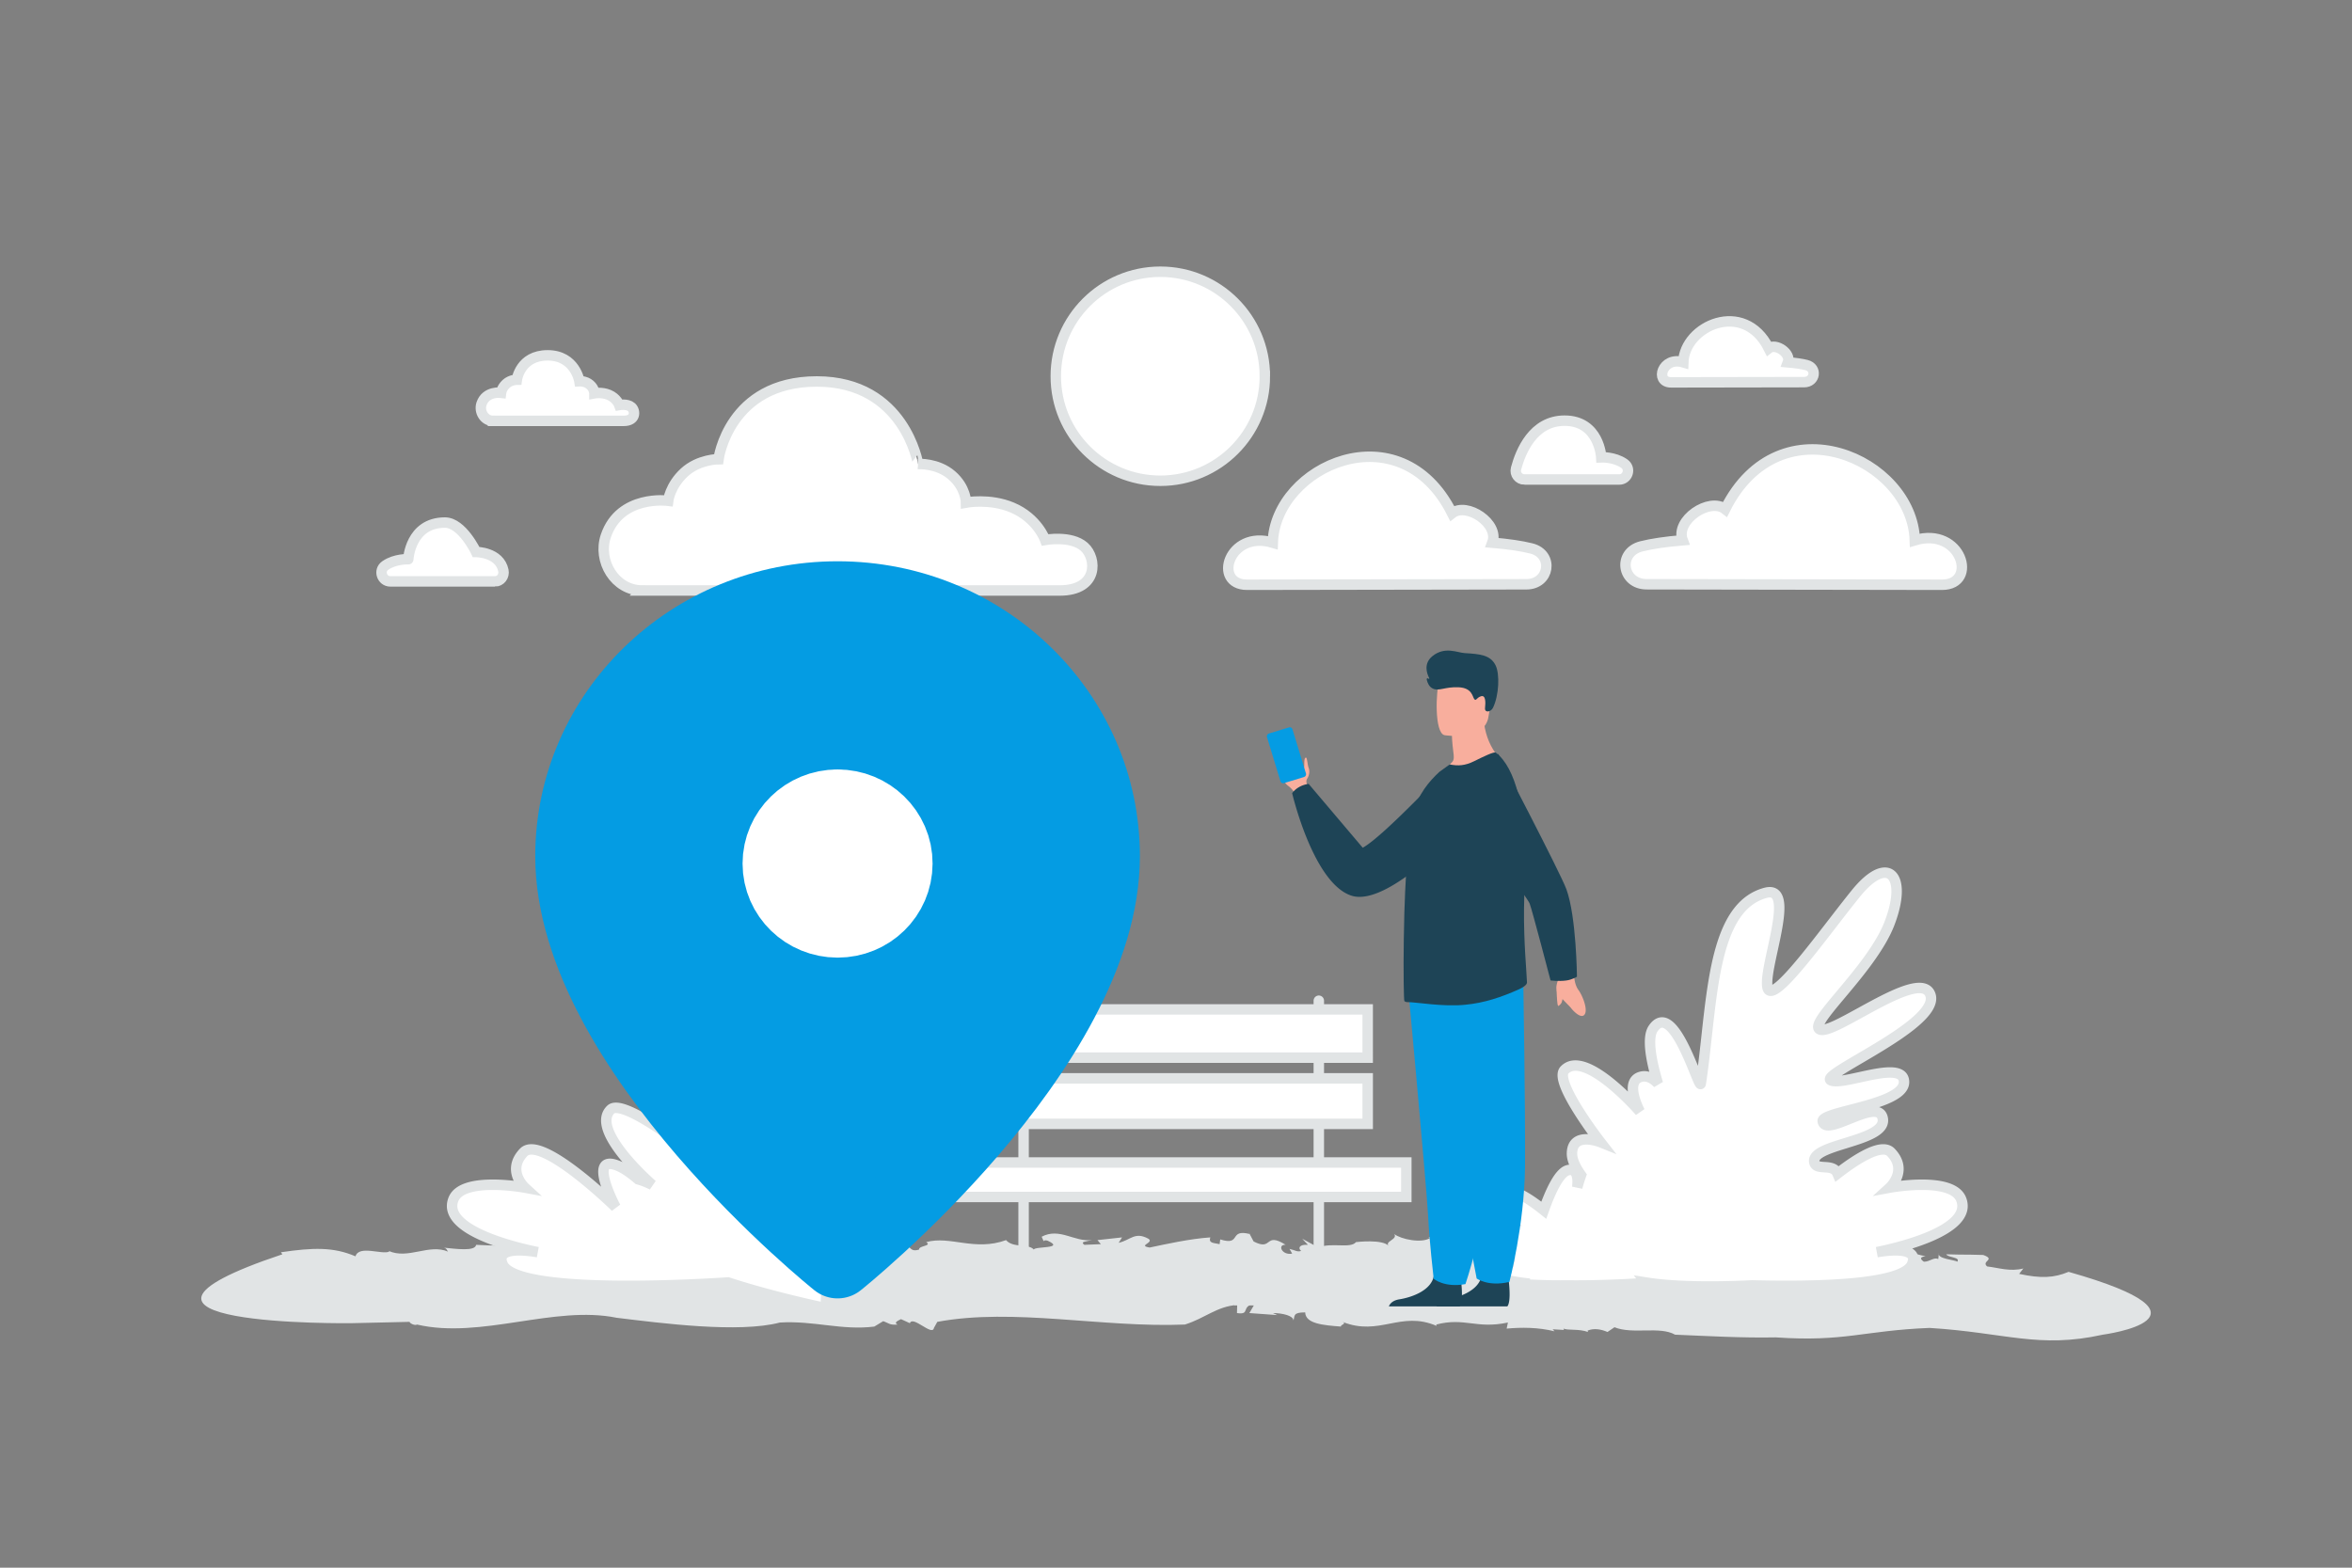 <svg width="900" height="600" viewBox="0 0 900 600" fill="none" xmlns="http://www.w3.org/2000/svg"><rect x="0" y="0" width="900" height="600" fill="#808080" stroke="none"/><path fill="transparent" d="M0 0h900v600H0z"/><path fill-rule="evenodd" clip-rule="evenodd" d="M484 143.999C484 166.09 466.092 184 444 184c-22.091 0-40-17.91-40-40.001 0-22.09 17.909-39.999 40-39.999 22.092 0 40 17.909 40 39.999zm259.084 79.805c14.111 0 7.509-22.377-10.369-17.032-.99-31.07-51.633-53.803-72.574-11.897-5.921-4.685-19.216 4.164-16.272 11.897-6.577.561-11.751 1.321-15.776 2.329-9.295 2.327-7.455 14.598 2.126 14.512l112.865.191zm-265.864 0c-13.344 0-7.101-21.16 9.804-16.106.936-29.38 48.825-50.877 68.628-11.25 5.599-4.43 18.171 3.938 15.387 11.25 6.219.53 11.111 1.25 14.918 2.202 8.789 2.201 7.049 13.805-2.01 13.724l-106.727.18zm162.22-77.461c-6.358 0-3.383-10.083 4.672-7.675.446-14 23.266-24.243 32.702-5.361 2.668-2.111 8.658 1.877 7.332 5.361 2.963.253 5.295.596 7.109 1.05 4.188 1.048 3.359 6.577-.958 6.539l-50.857.086zm-56.083 37.179h36.225c3.239 0 4.634-4.193 1.984-6.053l-.112-.079c-3.774-2.593-8.726-2.358-8.726-2.358S612.021 161 598.696 161c-12.047 0-16.851 11.823-18.583 18.337-.563 2.116 1.054 4.185 3.244 4.185zm-393.983 39h-39.998c-3.238 0-4.635-4.193-1.984-6.054l.113-.078c3.773-2.594 8.726-2.359 8.726-2.359S156.938 200 170.263 200c6.588 0 11.911 11.261 11.911 11.261s8.962 0 10.445 7.075c.449 2.144-1.054 4.186-3.245 4.186zM245.752 226h159.711c14.992 0 14.304-12.408 9.407-16.732-5.019-4.432-14.936-2.634-14.936-2.634s-2.953-8.346-12.671-12.41c-8.597-3.594-17.602-1.884-17.602-1.884s0-5.728-5.504-10.471c-5.505-4.745-12.844-4.283-12.844-4.283S346.268 146 312.555 146c-33.714 0-37.612 29.74-37.612 29.74s-7.569 0-13.073 5.073c-5.505 5.072-6.192 10.835-6.192 10.835s-18.408-2.493-23.853 13.47c-3.244 9.513 3.422 20.882 13.927 20.882zm-57.128-64.925h50.059c4.699 0 4.483-3.889 2.948-5.245-1.573-1.389-4.681-.825-4.681-.825s-.926-2.616-3.972-3.89c-2.694-1.126-5.517-.59-5.517-.59s0-1.796-1.725-3.283c-1.725-1.487-4.026-1.342-4.026-1.342s-1.581-9.9-12.148-9.9-11.789 9.322-11.789 9.322-2.372 0-4.097 1.59c-1.726 1.589-1.941 3.396-1.941 3.396s-5.77-.782-7.476 4.222c-1.017 2.982 1.072 6.545 4.365 6.545z" fill="#fff" stroke="#E1E4E5" stroke-width="4"/><path d="M391.683 491.819V383m112.964 108.819V383" stroke="#E1E4E5" stroke-width="4" stroke-linecap="round" stroke-linejoin="round"/><path fill-rule="evenodd" clip-rule="evenodd" d="M372.916 430.141h150.436v-17.418H372.916v17.418zm0-25.338h150.436V386.33H372.916v18.473z" fill="#fff" stroke="#E1E4E5" stroke-width="4"/><path fill-rule="evenodd" clip-rule="evenodd" d="M358.135 458.115h179.997v-13.196H358.135v13.196z" fill="#fff"/><path fill-rule="evenodd" clip-rule="evenodd" d="M358.135 458.115h179.997v-13.196H358.135v13.196z" fill="#fff" stroke="#E1E4E5" stroke-width="4"/><path d="M725.225 501.992c-24.41.444-30.87 2.332-56.209 1.555-12.069.111-24.951-.222-36.75-.444-5.609-1.444-15.474 0-22.128-1.222l-2.553.777c-2.282-.444-4.952-.666-7.273-.222l.155.222c-3.404-.555-7.272-.222-8.936-.555l.155.222-4.139-.111.696.333c-5.958-.666-12.07-.666-17.486-.444l.465-.999c-11.567 1.11-15.784-.889-26.19.333l.155.222c-13.191-2.554-20.812 1.777-34.391-.666 1.703.333-.735.444-.58.777-6.267-.222-12.921-.444-13.037-2.332-4.564 0-3.713.555-4.294 1.332.039-.777-3.945-1.221-7.504-1.221l1.624.333-10.212-.333 2.011-1.555c-5.416.444-1.392 1.888-6.537 1.555l.077-1.333c-7.466.222-11.876 2.221-19.11 3.221-30.097.555-62.437-2.777-90.406-.444l-1.238.999c-.541 1.444-7.737-2.11-8.781-.777l-3.25-.667c-.928.222-2.862.556-1.238.889-3.017.111-3.094-.222-5.261-.556l-3.249.889c-11.876.666-21.973-1-34.468-.666-15.01 1.776-43.288.111-59.574-.778-22.902-2.11-49.517 3.554-72.959 1.111-.774.222-2.747-.222-2.708-.444l-21.47.222s-104.023.555-24.99-11.328l-.542-.333c11.76-.778 19.149-.889 27.234.666 1.276-1.888 9.632-.222 12.379-.777l-.271-.111c7.157 1.443 14.739-1.222 21.663.111-.27-.111-.425-.667-2.011-.667 5.029.223 11.915.667 12.302-.444 12.03.333 28.781-.222 36.479 1.555l-.541-.333c4.371 1.221 5.686.222 10.599.777.271-.111.619-.222.542-.333 4.796 1.222 13.965.222 17.795.666l.232-.777 9.516.222-3.559.111c1.238 1.999 7.195-1.332 14.081 0 6.461-.222 13.114 4.22 19.807 3.221 3.211.999-2.824-1.555 1.973-.778.154-1.11-2.244-.666-1.006-1.554 4.681.555 7.698-1.111 13.501-.334l.232-.777c7.543 1.555 14.236-1.111 19.265.333 7.775.667 5.222-2.443 13.346-.888l3.172-1.111c3.482-.222 2.476 1.333 6.344.778-.232-.667 4.875-.556 2.592-1.222 8.704-1.111 17.679 1.555 29.168-.333 2.476 1.332 8.279.555 10.136 1.555.309-.556 11.566-.112 5.106-1.444-.542-.111-1.547-.111-1.47.111l-.774-.778c6.538-1.554 11.876.889 18.375.556-1.934.222-4.487.222-2.785.777l6.035-.111-1.238-.666 8.975-.444-1.238.888c4.371-.444 5.919-1.888 10.87-.666 2.244.666-4.139 1.11.465 1.443 5.88-.555 14.661-1.443 22.127-1.665-.696.999 1.315.888 3.404 1.11l.232-.777c7.931 1.11 2.902-1.777 10.793-.889l-.696-.555 2.089 1.777c7.118 1.666 3.83-1.666 11.721.555-3.133-.111-1.469 1.777 2.36 1.444l-.967-.777c2.128.222 2.824.555 4.255.333-1.276-.445-.657-1.111 2.476-1l-2.089-.999 5.919 1.443c4.565-.888 11.799.222 13.694-.888 0 0 9.826-.555 12.07.666-1.973-.777 3.443-1.11 1.895-1.999 2.554.889 10.058 1.555 13.076.667l-.58-.111c11.141-1 19.032 1.332 29.013.111-.464.999 4.836.444 3.52 1.665 10.329 1.222 18.84-2.554 22.592 1.333 4.72.222 5.571-.888 8.008-1.11l-1.122-.223c8.82.334 11.373.334 17.911.223 3.249.333 3.791 2.11 9.632 1.665-1.895-.666.503-.555 2.669-.555-1.392-.111-1.818-.333 1.045-.888.387.222 1.044.333 1.625.444.038 0 .154-.111.077-.222 3.636.222 3.017.444 1.315.555.078.111-.038.222-.58.444 3.791-.888 10.561.111 11.025-1.11 10.987.333 18.84 1.555 27.969 1.999 1.045-.667-1.122-1.222-3.752-1.444l6.499.222c-.039-.888-3.714-.555-5.726-.666 7.737-1.444 15.938 1.444 24.991.111l1.895.666.542-.111c-.039.333 2.011.889 3.327 1 1.276-.778-.078-1.777 4.41-1.777 3.559-.778 10.058.333 14.7.777-2.515.111-1.702.555-.619.889 2.244 0 3.52-.778 5.261-.445l.232-.999c-.89.999 5.841 1.11 6.692 1.444 1.277-.778-3.481-.667-4.023-1.222 8.975.111 4.488 0 13.501.111 4.797.777-.89.999 1.432 1.888 4.216.222 8.355.888 13.23.333l-1.548.889c7.969.777 12.727.666 18.066-.334 59.265 7.552 12.495 10.329 12.495 10.329-23.443 2.332-35.474-.334-63.249-1.111z" fill="#E1E4E5"/><path d="M738.368 508.235c-25.576 1.034-32.345 5.43-58.893 3.62-12.646.258-26.143-.517-38.505-1.034-5.878-3.362-16.213 0-23.185-2.845l-2.675 1.81c-2.391-1.034-5.188-1.552-7.62-.517l.162.517c-3.566-1.293-7.62-.517-9.362-1.293l.162.517-4.337-.258.729.776c-6.242-1.552-12.646-1.552-18.32-1.035l.486-2.327c-12.119 2.586-16.537-2.069-27.44.776l.162.517c-13.821-5.947-21.806 4.137-36.032-1.551 1.783.775-.771 1.034-.608 1.809-6.567-.517-13.538-1.034-13.66-5.429-4.782 0-3.891 1.292-4.499 3.102.041-1.81-4.134-2.844-7.863-2.844l1.702.776-10.7-.776 2.108-3.62c-5.675 1.034-1.459 4.396-6.85 3.62l.081-3.103c-7.823.517-12.443 5.172-20.023 7.499-31.534 1.293-65.418-6.464-94.723-1.034l-1.297 2.327c-.567 3.361-8.106-4.913-9.2-1.811l-3.405-1.551c-.973.517-2.999 1.293-1.297 2.069-3.162.258-3.243-.518-5.512-1.293l-3.405 2.068c-12.443 1.552-23.022-2.327-36.114-1.551-15.726 4.137-45.355.259-62.419-1.81-23.995-4.913-51.881 8.274-76.443 2.586-.811.517-2.878-.517-2.837-1.034l-22.495.516s-108.99 1.294-26.184-26.374l-.567-.775c12.321-1.81 20.063-2.069 28.534 1.551 1.338-4.396 10.092-.517 12.97-1.81l-.284-.259c7.499 3.362 15.443-2.844 22.698.259-.283-.259-.445-1.552-2.107-1.552 5.269.517 12.483 1.552 12.889-1.034 12.605.776 30.155-.517 38.221 3.62l-.567-.775c4.58 2.844 5.958.516 11.106 1.809.283-.258.648-.517.567-.775 5.026 2.844 14.632.517 18.645 1.551l.243-1.81 9.971.517-3.729.259c1.297 4.654 7.539-3.103 14.753 0 6.769-.517 13.741 9.826 20.753 7.498 3.364 2.328-2.959-3.619 2.067-1.809.162-2.586-2.351-1.552-1.054-3.62 4.904 1.292 8.066-2.586 14.146-.776l.243-1.81c7.903 3.62 14.915-2.586 20.185.775 8.147 1.552 5.471-5.688 13.983-2.068l3.324-2.586c3.648-.517 2.594 3.103 6.647 1.81-.243-1.551 5.107-1.293 2.716-2.844 9.119-2.586 18.523 3.62 30.561-.776 2.594 3.103 8.673 1.293 10.619 3.62.324-1.293 12.119-.259 5.35-3.362-.567-.258-1.621-.258-1.54.259l-.811-1.81c6.85-3.62 12.443 2.069 19.253 1.293-2.027.517-4.702.517-2.919 1.81l6.323-.259-1.296-1.551 9.403-1.034-1.297 2.069c4.58-1.035 6.201-4.397 11.389-1.552 2.351 1.551-4.337 2.586.487 3.361 6.161-1.293 15.361-3.361 23.184-3.878-.73 2.327 1.378 2.068 3.567 2.585l.243-1.809c8.309 2.585 3.04-4.138 11.308-2.069l-.729-1.293 2.188 4.137c7.458 3.879 4.013-3.878 12.282 1.293-3.284-.258-1.541 4.137 2.472 3.361l-1.013-1.809c2.229.517 2.958 1.292 4.458.775-1.337-1.034-.689-2.585 2.594-2.327l-2.188-2.327 6.201 3.361c4.783-2.068 12.362.517 14.348-2.068 0 0 10.295-1.293 12.646 1.551-2.067-1.81 3.607-2.585 1.986-4.654 2.675 2.069 10.538 3.62 13.7 1.551l-.608-.258c11.673-2.327 19.942 3.103 30.399.258-.487 2.327 5.066 1.034 3.688 3.879 10.822 2.844 19.739-5.947 23.671 3.103 4.945.517 5.836-2.069 8.39-2.586l-1.176-.517c9.242.775 11.917.776 18.767.517 3.404.776 3.972 4.913 10.092 3.879-1.986-1.552.527-1.293 2.797-1.293-1.459-.259-1.905-.776 1.094-2.069.406.517 1.095.776 1.703 1.034.04 0 .162-.258.081-.516 3.81.517 3.161 1.034 1.378 1.292.081.259-.041.517-.608 1.035 3.972-2.069 11.065.258 11.551-2.586 11.511.775 19.739 3.62 29.305 4.654 1.094-1.551-1.176-2.844-3.932-3.361l6.81.517c-.041-2.069-3.892-1.293-5.999-1.551 8.106-3.362 16.699 3.361 26.183.258l1.986 1.551.568-.258c-.041.776 2.108 2.068 3.486 2.327 1.337-1.81-.081-4.137 4.62-4.137 3.729-1.81 10.539.776 15.402 1.81-2.634.258-1.783 1.293-.648 2.069 2.351 0 3.688-1.811 5.512-1.035l.243-2.327c-.932 2.327 6.121 2.586 7.012 3.362 1.338-1.81-3.647-1.552-4.215-2.845 9.403.259 4.702 0 14.146.259 5.026 1.81-.933 2.327 1.499 4.395 4.418.518 8.755 2.069 13.862.776l-1.621 2.069c8.35 1.81 13.335 1.551 18.928-.776 62.095 17.583 13.092 24.048 13.092 24.048-24.562 5.43-37.168-.776-66.269-2.586z" fill="#E1E4E5"/><path d="M601.819 491.577s-14.801-18.964-20.987-21.87c-6.593-3.097-.877 7.633-.877 7.633s-14.096-13.82-17.407-10.37c-3.311 3.451.225 6.68.225 6.68s-11.803-2.189-13.525 2.225c-2.645 6.781 16.77 10.154 16.77 10.154s-9.301-2.038-7.44 2.161c2.805 6.33 43.241 3.387 43.241 3.387zm3.952.478s23.584 1.664 28.177-2.551c4.594-4.214.037-11.85.037-11.85s8.093-6.385 7.967-10.554c-.125-4.168-5.398-2.053-5.398-2.053s8.935-11.483 6.817-13.668c-3.948-4.067-14.279 7.869-14.279 7.869s3.066-5.678-.169-6.579c-4.878-1.361-8.467 12.644-8.467 12.644s.911-5.531-2.452-4.796c-6.035 1.317-12.233 31.538-12.233 31.538z" fill="#E1E4E5"/><path fill-rule="evenodd" clip-rule="evenodd" d="M632.56 393.681c-2.383 3.518-.808 12.131 1.844 20.991-1.993-2.077-4.199-3.192-6.553-2.535-6.536 1.821-.341 13.295-.341 13.295s-20.876-24.119-28.854-15.901c-4.28 4.415 13.776 27.619 13.776 27.619s-10.654-4.275-10.908 4.149c-.078 2.569 1.39 5.555 3.467 8.464-.942 2.687-1.468 4.721-1.468 4.721s1.273-7.666-3.427-6.648c-3.261.706-6.555 7.399-9.37 15.345-5.742-4.605-12.535-9-15.001-6.41-4.577 4.806.31 9.305.31 9.305s-16.313-3.05-18.693 3.099c-3.205 8.285 17.041 12.917 22.067 13.931-3.063-.533-11.275-1.558-9.172 3.224 1.073 2.439 6.124 3.89 12.87 4.712l-.107.509s7.967.558 16.83.43c15.054.176 30.17-.933 30.17-.933l-.141-.182c13.149 2.128 32.199 1.516 40.567 1.1 24.431.616 57.637-.063 61.178-8.052 3.075-6.937-8.931-5.449-13.41-4.676 7.349-1.471 36.95-8.19 32.263-20.209-3.479-8.919-27.33-4.495-27.33-4.495s7.145-6.525.454-13.498c-3.395-3.538-12.401 1.91-20.45 8.135-.923-2.213-3.103-2.347-5.079-2.469-1.869-.116-3.557-.22-3.824-2.063-.471-3.255 5.594-5.135 12.015-7.125 7.298-2.262 15.057-4.667 14.206-9.397-.845-4.689-7.066-2.184-12.831.137-4.925 1.983-9.517 3.832-10.137.945-.335-1.561 4.657-2.856 10.734-4.433 8.993-2.333 20.365-5.284 20.365-10.624 0-5.565-8.936-3.601-16.864-1.859-4.821 1.06-9.268 2.037-11.109 1.191-1.805-.831 3.734-4.082 11.12-8.418 12.525-7.353 30.359-17.822 26.699-24.89-2.887-5.576-15.675 1.447-26.512 7.398-6.973 3.829-13.138 7.214-15.336 6.514-2.723-.868 1.771-6.231 7.914-13.561 6.526-7.789 14.914-17.798 18.481-26.994 7.16-18.458-.405-26.853-12.758-11.638-2.693 3.317-5.753 7.279-8.907 11.362l-.001.001c-11.311 14.645-23.832 30.856-25.002 24.557-.521-2.806.699-8.427 2.001-14.426 2.435-11.224 5.157-23.767-2.701-21.661-17.011 4.561-19.77 29.601-22.534 54.689-.683 6.197-1.366 12.397-2.264 18.291-.131.856-.953-1.166-2.239-4.331-3.45-8.488-10.24-25.196-16.008-16.686z" fill="#fff"/><path d="m634.404 414.672-1.443 1.385 3.359-1.958-1.916.573zm-1.844-20.991-1.655-1.122 1.655 1.122zm-4.709 18.456.537 1.926-.537-1.926zm-.341 13.295-1.512 1.309 3.272-2.259-1.76.95zm-28.854-15.901-1.435-1.393-.001.001 1.436 1.392zm13.776 27.619-.745 1.856 6.868 2.755-4.544-5.84-1.579 1.229zm-10.908 4.149-1.999-.06 1.999.06zm3.467 8.464 1.887.662.343-.979-.603-.845-1.627 1.162zm-1.468 4.721-1.973-.328 3.909.828-1.936-.5zm-3.427-6.648.423 1.955h.001l-.424-1.955zm-9.37 15.345-1.251 1.56 2.196 1.761.94-2.653-1.885-.668zm-15.001-6.41 1.448 1.379-1.448-1.379zm.31 9.305-.367 1.966 6.846 1.28-5.124-4.718-1.355 1.472zm-18.693 3.099-1.865-.722 1.865.722zm22.067 13.931-.342 1.971.738-3.931-.396 1.96zm-9.172 3.224 1.831-.805-1.831.805zm12.87 4.712 1.956.418.457-2.138-2.171-.265-.242 1.985zm-.107.509-1.959-.405-.463 2.24 2.282.16.14-1.995zm16.83.43.024-2h-.052l.028 2zm30.17-.933.146 1.995 3.717-.273-2.282-2.946-1.581 1.224zm-.141-.182.319-1.974-5.029-.814 3.132 4.018 1.578-1.23zm40.567 1.1.05-1.999-.075-.002-.075.004.1 1.997zm61.178-8.052-1.829-.811v.001l1.829.81zm-13.41-4.676-.393-1.961.733 3.932-.34-1.971zm32.263-20.209 1.864-.726v-.001l-1.864.727zm-27.33-4.495-1.349-1.477-5.167 4.72 6.881-1.277-.365-1.966zm.454-13.498-1.443 1.385 1.443-1.385zm-20.45 8.135-1.846.77 1.005 2.408 2.065-1.596-1.224-1.582zm-5.079-2.469-.123 1.996.123-1.996zm-3.824-2.063-1.979.287v.001l1.979-.288zm12.015-7.125-.592-1.91.592 1.91zm14.206-9.397 1.968-.354v-.001l-1.968.355zm-12.831.137.747 1.855-.747-1.855zm-10.137.945 1.956-.42-1.956.42zm10.734-4.433-.503-1.935.503 1.935zm3.501-12.483.429 1.953-.429-1.953zm-11.109 1.191-.835 1.817.835-1.817zm11.12-8.418 1.012 1.725.024-.014.024-.015-1.06-1.696zm0 0-1.012-1.725-.024.014-.024.015 1.06 1.696zm26.699-24.89-1.776.92 1.776-.92zm-26.512 7.398.963 1.753-.963-1.753zm-15.336 6.514-.608 1.906.608-1.906zm7.914-13.561-1.533-1.284 1.533 1.284zm18.481-26.994-1.865-.723 1.865.723zm-12.758-11.638-1.553-1.261 1.553 1.261zm-8.907 11.362 1.571 1.238.006-.008.006-.007-1.583-1.223zm-.001.001-1.57-1.238-.006.008-.006.008 1.582 1.222zm-25.002 24.557-1.966.365 1.966-.365zm2.001-14.426 1.954.424-1.954-.424zm-2.701-21.661-.518-1.932.518 1.932zm-22.534 54.689-1.988-.219-.012.11v.109h2zm0 0 1.988.219.012-.109v-.11h-2zm-2.264 18.291 1.977.302v-.001l-1.977-.301zm-2.239-4.331-1.897.632.02.061.024.06 1.853-.753zm0 0 1.897-.633-.02-.061-.024-.059-1.853.753zm-12.248 3.732c-1.312-4.383-2.331-8.623-2.739-12.155-.204-1.766-.248-3.294-.121-4.543.128-1.268.418-2.099.756-2.597l-3.311-2.245c-.854 1.261-1.261 2.826-1.425 4.439-.165 1.632-.096 3.47.127 5.405.447 3.869 1.541 8.365 2.881 12.843l3.832-1.147zm-7.932-.036c1.304-.363 2.786.132 4.573 1.994l2.886-2.77c-2.2-2.292-5.129-4.026-8.534-3.077l1.075 3.853zm-.878 11.369 1.76-.95.001.001-.002-.003a8.155 8.155 0 0 1-.051-.098c-.038-.074-.096-.186-.168-.332a28.361 28.361 0 0 1-.571-1.235c-.453-1.045-.974-2.417-1.303-3.808-.339-1.434-.418-2.664-.197-3.532.179-.705.53-1.167 1.409-1.412l-1.074-3.853c-2.39.666-3.715 2.322-4.212 4.28-.456 1.796-.212 3.775.181 5.437.403 1.706 1.022 3.316 1.526 4.479.255.587.486 1.073.654 1.414.085.172.154.307.203.403l.059.112.017.032.005.009.002.004.001.001 1.76-.949zm-27.419-14.507c1.186-1.222 2.987-1.491 5.764-.494 2.763.992 5.913 3.07 8.966 5.527 3.024 2.433 5.821 5.13 7.871 7.231a100.22 100.22 0 0 1 3.085 3.301l.168.19.041.047.01.011.002.003 1.512-1.309 1.512-1.31-.001-.001a.253.253 0 0 1-.018-.02l-.048-.056a67.962 67.962 0 0 0-.879-.981c-.6-.657-1.462-1.584-2.521-2.669-2.113-2.165-5.033-4.984-8.226-7.553-3.163-2.546-6.727-4.957-10.123-6.176-3.381-1.214-7.181-1.416-9.985 1.472l2.87 2.787zm12.341 26.225 1.579-1.228-.001-.001-.002-.002a.184.184 0 0 0-.009-.012l-.036-.047-.146-.189a172.066 172.066 0 0 1-2.52-3.389c-1.61-2.223-3.706-5.223-5.663-8.347-1.97-3.146-3.746-6.334-4.768-8.953-.514-1.318-.791-2.378-.853-3.155-.064-.81.127-.952.079-.903l-2.872-2.785c-1.117 1.153-1.298 2.702-1.194 4.005.106 1.337.537 2.814 1.114 4.292 1.16 2.973 3.095 6.414 5.104 9.622 2.022 3.228 4.173 6.305 5.814 8.571a178.033 178.033 0 0 0 2.586 3.476l.154.201.041.053.01.013.003.004.001.001c0 .001.001.001 1.579-1.227zm-8.909 4.209c.05-1.646.573-2.329 1.02-2.668.536-.406 1.381-.632 2.519-.626 1.11.007 2.267.234 3.183.48a16.811 16.811 0 0 1 1.366.432l.067.025.012.005c.001 0 .001 0 0 0h-.001v-.001c-.001 0-.002 0 .743-1.856s.744-1.857.743-1.857l-.001-.001-.004-.001-.011-.005a.429.429 0 0 1-.034-.013l-.111-.042a18.63 18.63 0 0 0-1.732-.549c-1.09-.293-2.613-.607-4.197-.617-1.558-.009-3.425.276-4.958 1.438-1.621 1.229-2.525 3.171-2.602 5.736l3.998.12zm3.095 7.242c-2.036-2.852-3.151-5.371-3.095-7.242l-3.998-.12c-.099 3.268 1.72 6.72 3.838 9.686l3.255-2.324zm-3.095 5.883 1.936.5v.001-.001l.001-.002.004-.014.016-.062.068-.252a69.08 69.08 0 0 1 1.33-4.229l-3.775-1.324a74.558 74.558 0 0 0-1.118 3.464 51.074 51.074 0 0 0-.396 1.409l-.001.006-.001.002v.001l1.936.501zm-3.003-4.693c.343-.074.506-.043.551-.031a.17.17 0 0 1 .087.056c.126.134.323.511.436 1.26.105.698.1 1.466.059 2.096-.02.306-.048.563-.069.74l-.027.197a2.775 2.775 0 0 0-.006.044l-.001.007v-.003l1.973.327 1.973.326.001-.001v-.004l.001-.008.005-.026.012-.084a14.087 14.087 0 0 0 .129-1.255c.051-.776.07-1.86-.094-2.951-.157-1.04-.522-2.389-1.479-3.406-1.098-1.167-2.653-1.571-4.398-1.193l.847 3.909zm-7.909 14.058c1.392-3.93 2.873-7.458 4.367-10.059.748-1.301 1.462-2.303 2.122-2.995.678-.712 1.158-.947 1.419-1.004l-.846-3.909c-1.369.296-2.524 1.162-3.468 2.152-.963 1.01-1.86 2.31-2.695 3.763-1.672 2.909-3.246 6.7-4.669 10.716l3.77 1.336zm-15.438-5.699c.032-.033.193-.21.907-.13.737.082 1.755.418 3.029 1.049 2.526 1.253 5.525 3.394 8.366 5.672l2.502-3.121c-2.9-2.326-6.169-4.686-9.092-6.134-1.451-.72-2.953-1.284-4.362-1.442-1.433-.16-3.045.086-4.247 1.348l2.897 2.758zm-1.138 7.926c1.355-1.472 1.355-1.471 1.356-1.471l.001.002.003.002.003.003.001.001-.015-.015a6.197 6.197 0 0 1-.462-.529 6.022 6.022 0 0 1-.886-1.548c-.231-.611-.335-1.262-.221-1.936.111-.659.455-1.487 1.358-2.435l-2.897-2.758c-1.385 1.455-2.146 2.991-2.405 4.527-.257 1.522.002 2.897.421 4.011a10.021 10.021 0 0 0 1.473 2.596 10.03 10.03 0 0 0 .814.924l.064.062.023.021.008.008a.014.014 0 0 0 .004.003l.001.002c.001 0 .002.001 1.356-1.47zm-16.828 3.821c.272-.704 1.033-1.387 2.653-1.89 1.587-.493 3.62-.685 5.724-.688 2.08-.002 4.107.178 5.625.362a50.113 50.113 0 0 1 2.3.333l.124.021.029.006.006.001.367-1.966.367-1.966-.002-.001h-.003a.104.104 0 0 0-.012-.003l-.041-.007a61.708 61.708 0 0 0-.702-.118 55.39 55.39 0 0 0-1.952-.271c-1.616-.196-3.815-.394-6.112-.391-2.271.004-4.763.203-6.904.867-2.108.655-4.279 1.895-5.197 4.267l3.73 1.444zm20.598 11.249c-2.486-.502-8.629-1.88-13.713-4.11-2.565-1.126-4.658-2.383-5.907-3.705-1.175-1.244-1.418-2.297-.978-3.435l-3.73-1.443c-1.163 3.005-.077 5.638 1.8 7.625 1.803 1.908 4.484 3.426 7.208 4.621 5.495 2.41 11.988 3.855 14.529 4.368l.791-3.921zm-7.737 4.379c-.339-.77-.036-.664-.243-.438-.014.015.047-.057.292-.149.24-.091.577-.173 1.02-.229 1.848-.234 4.406.103 5.93.368l.685-3.941c-1.54-.268-4.62-.711-7.117-.395-1.185.149-2.729.522-3.755 1.64-1.251 1.361-1.186 3.133-.473 4.754l3.661-1.61zm11.281 3.532c-3.317-.405-6.107-.952-8.154-1.656-1.022-.352-1.79-.719-2.325-1.08-.542-.365-.737-.649-.802-.796l-3.662 1.61c.472 1.072 1.31 1.884 2.228 2.503.924.623 2.042 1.127 3.26 1.545 2.433.837 5.542 1.426 8.971 1.844l.484-3.97zm-.349 2.494 1.959.405v-.001l.001-.006.005-.023.019-.094.079-.372-3.912-.835-.081.385a8.46 8.46 0 0 1-.027.126l-.001.007v.003h-.001l1.959.405zm16.802-1.57a218.87 218.87 0 0 1-11.631-.166 214.015 214.015 0 0 1-3.674-.176c-.438-.025-.779-.046-1.01-.06l-.262-.017-.065-.005-.016-.001h-.004l-.14 1.995-.139 1.995h.002l.005.001.018.001.072.005.274.018 1.038.062c.895.051 2.179.117 3.742.179 3.123.125 7.368.233 11.847.169l-.057-4zM630 491.048l-.146-1.994h-.01a.466.466 0 0 1-.031.003l-.127.009-.5.034a421.534 421.534 0 0 1-8.716.483c-5.639.254-13.141.486-20.616.398l-.047 4c7.579.089 15.162-.146 20.844-.402a437.715 437.715 0 0 0 8.805-.488l.511-.035.133-.01.034-.002.009-.001h.003l-.146-1.995zm-1.719 1.048.104.133.026.033.006.008.001.002.001.001 1.581-1.225 1.581-1.224v-.001l-.002-.003-.008-.009-.027-.036-.108-.138-3.155 2.459zm42.045-2.127c-8.382.416-27.234 1.013-40.148-1.077l-.639 3.949c13.385 2.166 32.633 1.537 40.986 1.123l-.199-3.995zm59.449-6.865c-.212.478-.739 1.093-1.849 1.763-1.094.661-2.599 1.282-4.505 1.844-3.81 1.123-8.906 1.923-14.756 2.465-11.68 1.08-25.996 1.098-38.189.791l-.101 3.999c12.239.308 26.741.295 38.658-.807 5.948-.551 11.343-1.38 15.519-2.611 2.087-.616 3.948-1.354 5.443-2.257 1.479-.894 2.764-2.048 3.437-3.567l-3.657-1.62zm-11.241-1.895c2.231-.386 6.094-.898 8.949-.54 1.492.187 2.227.559 2.485.838.077.083.12.162.131.32.014.2-.025.603-.324 1.276l3.657 1.621c.471-1.061.729-2.128.658-3.172a4.453 4.453 0 0 0-1.187-2.763c-1.268-1.369-3.238-1.878-4.922-2.089-3.499-.439-7.879.179-10.127.567l.68 3.942zm30.06-21.453c.805 2.063.263 3.942-1.616 5.915-1.953 2.051-5.149 3.935-8.937 5.584-7.529 3.277-16.593 5.292-20.24 6.022l.785 3.922c3.702-.741 13.114-2.821 21.051-6.276 3.945-1.717 7.73-3.859 10.238-6.494 2.583-2.713 3.984-6.181 2.446-10.126l-3.727 1.453zm-25.467-5.222.364 1.966h.002l.01-.002.045-.008.187-.033c.167-.028.415-.07.734-.12.639-.1 1.56-.235 2.678-.369 2.242-.27 5.246-.535 8.337-.531 3.116.004 6.196.284 8.646 1.038 2.486.766 3.92 1.887 4.464 3.281l3.727-1.454c-1.196-3.065-4.049-4.736-7.013-5.649-3.001-.925-6.536-1.211-9.818-1.216-3.306-.005-6.482.278-8.821.559a81.344 81.344 0 0 0-2.821.389c-.34.054-.607.099-.792.13l-.213.038-.057.01a.116.116 0 0 0-.016.003l-.005.001h-.002l.364 1.967zm-.989-12.113c1.43 1.491 2.027 2.851 2.223 4.001.198 1.165.011 2.27-.368 3.268-.382 1.008-.945 1.865-1.428 2.481a9.484 9.484 0 0 1-.79.889l-.003.003.002-.002.002-.002.001-.001s.001-.001 1.35 1.476c1.349 1.477 1.349 1.476 1.35 1.475l.002-.001.004-.004a13.788 13.788 0 0 0 1.229-1.364c.648-.826 1.453-2.035 2.021-3.531.571-1.504.915-3.338.571-5.358-.346-2.034-1.365-4.104-3.28-6.1l-2.886 2.77zm-17.783 8.332c3.991-3.087 8.111-5.893 11.584-7.494 1.744-.805 3.191-1.241 4.298-1.325 1.077-.083 1.6.174 1.901.487l2.886-2.77c-1.397-1.455-3.272-1.845-5.091-1.706-1.787.136-3.731.788-5.669 1.681-3.892 1.795-8.299 4.825-12.356 7.963l2.447 3.164zm-6.426-2.055c1.051.065 1.792.125 2.383.337.467.167.763.4.973.906l3.692-1.54c-.712-1.707-1.968-2.648-3.315-3.131-1.224-.44-2.561-.508-3.486-.565l-.247 3.993zm-5.68-3.771c.111.765.392 1.477.888 2.074.491.591 1.095.952 1.671 1.179 1.045.41 2.289.466 3.121.518l.247-3.993a18.36 18.36 0 0 1-1.217-.099c-.347-.044-.56-.099-.688-.149-.113-.045-.098-.062-.057-.012.046.055.016.063-.006-.093l-3.959.575zm13.402-9.323c-3.154.977-6.454 1.994-8.892 3.208-1.218.607-2.389 1.342-3.237 2.278-.894.986-1.497 2.288-1.273 3.836l3.959-.573c-.012-.08-.033-.234.278-.578.358-.394 1.015-.864 2.057-1.383 2.082-1.037 5.026-1.955 8.292-2.968l-1.184-3.82zm12.829-7.132c.098.544-.018 1.016-.443 1.561-.476.611-1.317 1.267-2.582 1.946-2.538 1.364-6.093 2.475-9.804 3.625l1.184 3.82c3.588-1.112 7.561-2.335 10.514-3.921 1.481-.796 2.876-1.769 3.843-3.011 1.019-1.307 1.553-2.908 1.225-4.729l-3.937.709zm-10.115 1.637c2.968-1.195 5.706-2.282 7.788-2.571 1.037-.144 1.6-.038 1.865.092.124.061.343.182.462.842l3.937-.71c-.304-1.684-1.179-3.008-2.639-3.724-1.319-.647-2.83-.649-4.174-.462-2.681.372-5.937 1.697-8.733 2.823l1.494 3.71zm-12.839-.49c.297 1.386 1.182 2.388 2.466 2.823 1.089.37 2.29.27 3.316.076 2.078-.394 4.668-1.447 7.057-2.409l-1.494-3.71c-2.536 1.021-4.705 1.885-6.309 2.189-.815.155-1.186.1-1.286.066-.013-.004.052.018.121.096.066.076.058.116.04.029l-3.911.84zm12.186-6.788c-3 .778-5.877 1.522-7.953 2.279-1.021.372-2.011.802-2.753 1.328-.629.445-1.837 1.52-1.48 3.181l3.911-.84c.189.881-.521 1.208-.118.923.289-.206.864-.49 1.809-.834 1.854-.675 4.512-1.367 7.589-2.166l-1.005-3.871zm18.868-8.689c0 .549-.275 1.233-1.24 2.085-.975.859-2.454 1.702-4.357 2.516-3.8 1.625-8.732 2.91-13.271 4.088l1.005 3.871c4.455-1.156 9.706-2.513 13.839-4.282 2.065-.883 3.991-1.925 5.429-3.193 1.448-1.277 2.595-2.964 2.595-5.085h-4zm-14.435.094c4.041-.888 8.02-1.752 10.984-1.764 1.497-.006 2.418.214 2.909.506.31.184.542.424.542 1.164h4c0-2.043-.886-3.645-2.499-4.603-1.432-.851-3.24-1.074-4.968-1.067-3.486.014-7.939 1.003-11.827 1.858l.859 3.906zm-12.373 1.055c.83.382 1.778.49 2.641.503.894.012 1.885-.078 2.907-.22 2.038-.284 4.439-.813 6.825-1.338l-.859-3.906c-2.434.535-4.667 1.024-6.518 1.282-.922.129-1.69.191-2.298.182-.639-.009-.938-.096-1.027-.137l-1.671 3.634zm10.942-11.96c-3.66 2.149-6.977 4.094-9.141 5.61-1.039.728-2.022 1.497-2.607 2.249-.262.337-.736 1.029-.701 1.94.047 1.186.868 1.867 1.507 2.161l1.671-3.634c.187.086.787.483.819 1.316.022.557-.258.826-.139.673.176-.227.701-.698 1.745-1.429 2-1.401 5.146-3.249 8.871-5.436l-2.025-3.45zm-.047.029 2.12 3.392-2.12-3.392zm25.983-22.274c.437.844.407 2.014-.769 3.83-1.175 1.815-3.25 3.855-5.979 6.022-5.434 4.315-12.891 8.697-19.187 12.393l2.025 3.449c6.228-3.656 13.951-8.185 19.649-12.71 2.839-2.253 5.319-4.615 6.85-6.98 1.53-2.365 2.356-5.154.963-7.844l-3.552 1.84zm-23.773 8.231c5.462-3 11.223-6.157 15.963-7.897 2.386-.875 4.314-1.313 5.713-1.287 1.319.024 1.824.426 2.097.953l3.552-1.839c-1.171-2.262-3.347-3.073-5.576-3.114-2.149-.039-4.637.605-7.164 1.532-5.084 1.866-11.136 5.195-16.511 8.146l1.926 3.506zm-16.907 6.667c1.145.364 2.436.131 3.49-.164 1.145-.32 2.45-.847 3.832-1.484 2.766-1.273 6.12-3.116 9.585-5.019l-1.926-3.506c-3.508 1.926-6.723 3.691-9.332 4.892-1.306.601-2.39 1.028-3.237 1.265-.939.263-1.243.19-1.197.204l-1.215 3.812zm6.989-16.751c-3.036 3.622-5.79 6.903-7.421 9.391-.787 1.201-1.491 2.473-1.704 3.642-.112.616-.128 1.419.272 2.197.426.826 1.149 1.293 1.864 1.521l1.215-3.812c.035.011.303.121.477.459.149.289.085.474.108.351.056-.31.349-1 1.113-2.164 1.471-2.243 4.035-5.309 7.142-9.016l-3.066-2.569zm18.149-26.433c-3.422 8.822-11.553 18.561-18.149 26.433l3.066 2.569c6.457-7.706 15.101-17.986 18.813-27.556l-3.73-1.446zm-9.34-9.655c3-3.695 5.556-5.756 7.488-6.636 1.881-.858 2.777-.476 3.251-.008.673.663 1.33 2.263 1.231 5.21-.095 2.857-.894 6.615-2.63 11.089l3.73 1.446c1.844-4.755 2.784-8.968 2.898-12.402.111-3.342-.553-6.351-2.42-8.192-2.066-2.036-4.931-2.054-7.719-.783-2.737 1.247-5.758 3.843-8.935 7.755l3.106 2.521zm-8.877 11.325c3.158-4.089 6.202-8.03 8.877-11.325l-3.106-2.521c-2.711 3.341-5.787 7.323-8.937 11.401l3.166 2.445zm-.013.016.001-.001-3.141-2.476-.001.001 3.141 2.476zm-28.539 23.684c.207 1.113.825 2.489 2.383 2.918 1.291.355 2.539-.185 3.383-.665 1.816-1.034 4.03-3.146 6.37-5.688 4.763-5.174 10.781-12.969 16.415-20.264l-3.165-2.445c-5.677 7.349-11.575 14.982-16.193 20-2.35 2.554-4.192 4.229-5.407 4.921-.671.382-.682.191-.343.284.605.166.576.671.49.209l-3.933.73zm2.012-15.215c-.647 2.984-1.291 5.946-1.704 8.517-.401 2.498-.639 4.918-.308 6.698l3.933-.73c-.191-1.025-.079-2.819.325-5.333.392-2.442 1.009-5.289 1.663-8.304l-3.909-.848zm-.228-19.305c.772-.207 1.233-.183 1.483-.123a.82.82 0 0 1 .494.328c.382.496.717 1.63.716 3.694-.003 4.011-1.228 9.708-2.465 15.406l3.909.848c1.2-5.526 2.553-11.712 2.556-16.252.001-2.212-.304-4.521-1.546-6.135a4.81 4.81 0 0 0-2.721-1.776c-1.096-.266-2.268-.173-3.462.146l1.036 3.864zm-21.064 52.976c1.389-12.604 2.754-24.918 5.843-34.656 3.095-9.755 7.721-16.309 15.221-18.32l-1.036-3.864c-9.511 2.551-14.769 10.797-17.998 20.975-3.234 10.194-4.63 22.944-6.006 35.427l3.976.438zm.012-.219h-4 4zm-2.287 18.592c.906-5.942 1.593-12.184 2.275-18.373l-3.976-.438c-.684 6.205-1.362 12.363-2.253 18.209l3.954.602zm-6.069-3.879c.631 1.551 1.187 2.923 1.604 3.788.107.223.22.442.334.638.096.165.263.436.497.677.111.114.355.346.73.505a2.068 2.068 0 0 0 1.804-.085c.581-.317.833-.807.928-1.028.107-.249.151-.476.172-.615l-3.954-.604c.005-.032.027-.174.107-.36a1.88 1.88 0 0 1 .831-.904 1.93 1.93 0 0 1 1.676-.085c.327.139.518.331.572.385.118.122.15.198.092.099a5.5 5.5 0 0 1-.185-.359c-.348-.722-.846-1.945-1.502-3.558l-3.706 1.506zm-.044-.121 3.794-1.265-3.794 1.265zm-12.455-16.195c.598-.883 1.08-1.242 1.38-1.379.244-.112.468-.128.779-.024.827.277 2.006 1.325 3.407 3.376 2.704 3.961 5.184 10.038 6.933 14.343l3.706-1.506c-1.7-4.184-4.34-10.705-7.336-15.092-1.449-2.122-3.264-4.186-5.441-4.914-1.19-.398-2.469-.39-3.714.181-1.189.544-2.181 1.525-3.025 2.77l3.311 2.245z" fill="#E1E4E5"/><path fill-rule="evenodd" clip-rule="evenodd" d="M310.747 443.698c8.516 9.28 5.154 56.937 5.154 56.937s-19.775-4.056-37.31-9.798c-9.89.66-80.964 4.976-86.237-6.923-3.075-6.937 8.93-5.449 13.41-4.676-7.35-1.471-36.95-8.19-32.264-20.209 3.48-8.919 27.331-4.495 27.331-4.495s-7.145-6.525-.454-13.498c6.69-6.972 35.174 20.953 35.174 20.953s-11.551-21.68 1.771-15.423c1.939.911 4.296 2.601 6.895 4.809 2.868.773 5.391 2.135 5.391 2.135s-24.119-20.876-15.901-28.854c4.415-4.28 27.619 13.776 27.619 13.776s-4.275-10.654 4.149-10.908c8.424-.254 21.326 16.099 21.326 16.099s15.429-9.208 23.946.075z" fill="#fff"/><path d="m315.901 500.635 1.995.141-.161 2.277-2.236-.459.402-1.959zm-5.154-56.937-1.474 1.352 1.474-1.352zm-32.156 47.139-.133-1.996.387-.026.369.121-.623 1.901zm-86.237-6.923 1.828-.811v.001l-1.828.81zm13.41-4.676.392-1.961-.732 3.932.34-1.971zM173.5 459.029l-1.863-.726v-.001l1.863.727zm27.331-4.495 1.348-1.477 5.168 4.72-6.881-1.277.365-1.966zm-.454-13.498 1.443 1.385-1.443-1.385zm35.174 20.953 1.765-.94-3.165 2.368 1.4-1.428zm1.771-15.423.85-1.81h.001l-.851 1.81zm6.895 4.809-.521 1.931-.432-.117-.342-.29 1.295-1.524zm5.391 2.135 1.309-1.512-2.259 3.272.95-1.76zm-15.901-28.854-1.393-1.435.001-.001 1.392 1.436zm27.619 13.776 1.856-.745 2.755 6.868-5.839-4.545 1.228-1.578zm4.149-10.908.06 1.999-.06-1.999zm21.326 16.099 1.025 1.718-1.508.9-1.087-1.379 1.57-1.239zm29.1 57.012-1.995-.141v-.007l.002-.024.006-.1.026-.394c.023-.346.054-.858.092-1.514.074-1.311.172-3.197.262-5.49.182-4.589.335-10.797.224-17.284-.112-6.499-.487-13.224-1.35-18.869-.432-2.823-.978-5.328-1.654-7.376-.686-2.08-1.456-3.53-2.241-4.386l2.947-2.704c1.344 1.464 2.333 3.534 3.092 5.836.771 2.334 1.359 5.076 1.81 8.025.902 5.901 1.282 12.83 1.395 19.405.113 6.587-.043 12.874-.226 17.511a314.775 314.775 0 0 1-.359 7.103l-.027.407-.007.105-.002.028v.009l-1.995-.14zm-36.687-11.699c8.697 2.848 17.968 5.284 25.079 7.01 3.552.862 6.558 1.545 8.675 2.013a339.717 339.717 0 0 0 3.115.671l.165.035a.665.665 0 0 1 .042.008l.01.002.002.001-.401 1.959-.403 1.959h-.001l-.003-.001-.011-.002-.045-.009a22.05 22.05 0 0 1-.172-.036l-.665-.14c-.58-.123-1.426-.305-2.496-.541a439.94 439.94 0 0 1-8.755-2.032c-7.161-1.738-16.544-4.201-25.381-7.096l1.245-3.801zm-85.032-5.832c.333.75 1.393 1.729 3.749 2.702 2.267.937 5.346 1.711 9.06 2.329 7.412 1.234 16.983 1.788 26.783 1.95 19.579.325 39.753-.915 44.684-1.244l.266 3.991c-4.959.331-25.267 1.58-45.016 1.253-9.863-.164-19.668-.721-27.374-2.004-3.846-.64-7.262-1.475-9.93-2.578-2.579-1.065-4.893-2.555-5.879-4.779l3.657-1.62zm11.242-1.895c-2.232-.386-6.094-.898-8.949-.54-1.493.187-2.228.559-2.486.838a.458.458 0 0 0-.13.32c-.014.2.025.603.323 1.276l-3.657 1.621c-.47-1.061-.729-2.128-.657-3.172a4.448 4.448 0 0 1 1.187-2.763c1.268-1.369 3.238-1.878 4.922-2.089 3.499-.439 7.879.179 10.127.567l-.68 3.942zm-30.06-21.453c-.805 2.063-.264 3.942 1.615 5.915 1.953 2.051 5.149 3.935 8.938 5.584 7.528 3.277 16.592 5.292 20.239 6.022l-.785 3.922c-3.702-.741-13.113-2.821-21.051-6.276-3.945-1.717-7.729-3.859-10.238-6.494-2.583-2.713-3.984-6.181-2.445-10.126l3.727 1.453zm25.467-5.222-.365 1.966h-.001a20.157 20.157 0 0 1-.242-.043c-.167-.028-.415-.07-.734-.12-.639-.1-1.56-.235-2.678-.369-2.242-.27-5.246-.535-8.338-.531-3.116.004-6.196.284-8.646 1.038-2.486.766-3.92 1.887-4.464 3.281l-3.726-1.454c1.196-3.065 4.048-4.736 7.013-5.649 3.001-.925 6.536-1.211 9.818-1.216 3.306-.005 6.482.278 8.82.559a81.46 81.46 0 0 1 2.822.389c.339.054.607.099.791.13l.214.038.057.01a.157.157 0 0 1 .016.003l.005.001h.001l-.363 1.967zm.989-12.113c-1.431 1.491-2.028 2.851-2.223 4.001-.199 1.165-.011 2.27.368 3.268.382 1.008.944 1.865 1.428 2.481a9.777 9.777 0 0 0 .756.857l.034.032.003.003-.002-.002-.002-.002-.001-.001c-.001 0-.002-.001-1.35 1.476a137.624 137.624 0 0 1-1.351 1.475l-.001-.001-.004-.004a.073.073 0 0 1-.01-.009l-.027-.025a12.906 12.906 0 0 1-.352-.353 14.055 14.055 0 0 1-.841-.977c-.647-.826-1.453-2.035-2.02-3.531-.571-1.504-.915-3.338-.572-5.358.347-2.034 1.366-4.104 3.281-6.1l2.886 2.77zm33.731 19.568-1.4 1.428h-.001a149274593.213 149274593.213 0 0 1-.017-.017l-.059-.057-.233-.226c-.206-.199-.511-.491-.902-.862-.783-.741-1.91-1.794-3.285-3.037-2.752-2.488-6.478-5.723-10.399-8.734-3.945-3.029-7.987-5.753-11.386-7.294-1.706-.774-3.118-1.187-4.195-1.26-1.045-.071-1.557.182-1.854.491l-2.886-2.77c1.375-1.433 3.217-1.833 5.01-1.712 1.761.12 3.673.745 5.577 1.608 3.824 1.734 8.158 4.684 12.17 7.765 4.036 3.099 7.849 6.41 10.646 8.939a198.484 198.484 0 0 1 4.281 3.987l.246.238.064.062.016.017.005.004.001.001c.001.001.001.001-1.399 1.429zm.921-13.613c-1.558-.732-2.526-.941-3.063-.944-.247-.001-.341.041-.348.044-.004.002.002 0 .011-.008.008-.007.009-.01.003-.001-.045.066-.19.38-.168 1.175.02.751.182 1.697.468 2.779.569 2.16 1.544 4.557 2.402 6.455a66.328 66.328 0 0 0 1.424 2.952l.088.169.021.041.005.009a.003.003 0 0 1 .001.002l-1.765.94c-1.765.941-1.765.94-1.766.94v-.002l-.003-.004-.007-.014a1.061 1.061 0 0 1-.027-.052l-.1-.191a64.027 64.027 0 0 1-1.516-3.143c-.892-1.971-1.972-4.604-2.625-7.082-.326-1.236-.567-2.512-.599-3.69-.031-1.135.122-2.459.868-3.546.841-1.226 2.17-1.782 3.658-1.773 1.381.009 2.966.491 4.738 1.324l-1.7 3.62zm6.45 4.523c-2.561-2.175-4.756-3.727-6.45-4.523l1.701-3.62c2.182 1.025 4.701 2.855 7.339 5.094l-2.59 3.049zm6.686.611-.95 1.76.001.001-.002-.001-.015-.008-.07-.037a27.568 27.568 0 0 0-1.393-.663c-.934-.413-2.18-.905-3.483-1.256l1.041-3.862c1.566.422 3.015.997 4.059 1.459a30.777 30.777 0 0 1 1.62.772 3.99 3.99 0 0 1 .137.072l.003.002.001.001h.001l-.95 1.76zm-14.507-27.419c-1.222 1.186-1.491 2.987-.494 5.764.992 2.762 3.07 5.913 5.527 8.966 2.433 3.024 5.13 5.821 7.231 7.871a100.22 100.22 0 0 0 3.301 3.085l.19.168.047.041.011.01.003.002-1.309 1.512-1.31 1.512-.001-.002-.005-.003-.015-.014-.056-.048a79.389 79.389 0 0 1-.981-.879c-.657-.6-1.584-1.462-2.669-2.521-2.165-2.113-4.984-5.033-7.553-8.226-2.545-3.163-4.957-6.727-6.176-10.123-1.214-3.381-1.416-7.181 1.472-9.985l2.787 2.87zm26.225 12.341-1.228 1.579-.001-.001-.002-.002a.184.184 0 0 1-.012-.009l-.047-.036-.189-.146a165.664 165.664 0 0 0-3.389-2.52c-2.223-1.61-5.222-3.706-8.347-5.663-3.145-1.97-6.333-3.746-8.953-4.768-1.318-.514-2.378-.791-3.155-.853-.81-.064-.952.127-.903.079l-2.785-2.872c1.153-1.117 2.702-1.298 4.005-1.194 1.337.106 2.814.537 4.292 1.114 2.973 1.16 6.414 3.095 9.622 5.104 3.228 2.022 6.305 4.173 8.571 5.814a178.033 178.033 0 0 1 3.476 2.585l.201.155.053.041.014.01.003.003.001.001c.001 0 .001.001-1.227 1.579zm4.209-8.909c-1.646.049-2.329.573-2.668 1.02-.406.536-.632 1.381-.626 2.518.007 1.111.234 2.268.48 3.184a16.811 16.811 0 0 0 .432 1.366l.025.067.005.012c0 .001 0 .001 0 0v-.001l-.001-.001-1.856.744c-1.856.745-1.857.744-1.857.743l-.001-.001-.001-.004-.005-.011a.429.429 0 0 0-.013-.034l-.042-.111a18.63 18.63 0 0 1-.549-1.732c-.292-1.09-.607-2.613-.617-4.197-.009-1.558.276-3.425 1.438-4.958 1.229-1.621 3.171-2.525 5.736-2.602l.12 3.998zm21.266 14.1-1.57 1.239-.001-.001a.06.06 0 0 1-.006-.007l-.024-.031-.103-.128a82.033 82.033 0 0 0-1.947-2.304 83.93 83.93 0 0 0-5.229-5.461c-2.09-1.982-4.384-3.903-6.62-5.302-2.289-1.432-4.259-2.151-5.766-2.105l-.12-3.998c2.706-.082 5.507 1.148 8.007 2.712 2.552 1.596 5.063 3.715 7.251 5.79a88.013 88.013 0 0 1 5.484 5.726 82.074 82.074 0 0 1 1.614 1.894c.191.23.338.412.44.537l.116.146a.465.465 0 0 1 .04.05l.003.003v.001c.001 0 .001.001-1.569 1.239zm22.472 1.427c-3.523-3.84-8.572-4.006-13.241-2.922-2.294.532-4.359 1.34-5.859 2.022a31.498 31.498 0 0 0-2.211 1.112l-.111.064a.215.215 0 0 0-.023.014l-.004.002.001-.001-1.024-1.718c-1.025-1.717-1.025-1.717-1.024-1.718l.002-.001.004-.002.013-.008.043-.025c.036-.021.087-.051.152-.087.129-.073.314-.176.549-.301.47-.251 1.144-.593 1.977-.972 1.659-.754 3.983-1.668 6.611-2.278 5.174-1.2 12.099-1.328 17.092 4.115l-2.947 2.704z" fill="#E1E4E5"/><path fill-rule="evenodd" clip-rule="evenodd" d="M320.5 482.75S219 401.702 219 327.683C219 273.178 264.447 229 320.5 229S422 273.178 422 327.683c0 74.019-101.5 155.067-101.5 155.067z" fill="#049ce3" stroke="#049ce3" stroke-width="28.37" stroke-linecap="round" stroke-linejoin="round"/><path d="M320.478 318.608c-6.771 0-12.213 5.357-12.213 11.913 0 6.557 5.485 11.871 12.256 11.871s12.214-5.314 12.214-11.913c.043-6.514-5.443-11.871-12.257-11.871" stroke="#fff" stroke-width="48.242" stroke-linecap="round" stroke-linejoin="round"/><path d="M489.363 292.03c.427 3.301 1.571 7.281 3.422 8.632 2.1 1.534 2.749 3.163 2.749 3.163l2.133-.658 2.551-.786s.004-.26-.012-.694a18.639 18.639 0 0 0-.137-1.709s-.486-1.045.196-2.062c.681-1.014.994-2.754.515-3.97-.478-1.212-.577-3.958-1.029-3.979-1.094-.062-.344 3.85-.948 4.402-.543.503-1.008.18-1.091.111a.115.115 0 0 1-.017-.014c-2.649-1.978-4.609-9.796-6.41-9.217-.672.215-2.107 5.375-1.922 6.781zm107.691 81.236s-2.261 3.914-1.248 6.171c1.009 2.259 4.515 5.27 5.42 6.451.9 1.179 3.959 4.295 5.191 2.29 1.231-2-.943-7.32-2.451-9.324-1.506-2.01-1.649-5.457-1.649-5.457l-5.263-.131z" fill="#F8AE9D"/><path d="M595.607 378.785s.172 4.312.377 5.464c.206 1.154.41.801 1.198.026.788-.774.779-3.031 1.075-3.18.296-.148-2.65-2.31-2.65-2.31z" fill="#F8AE9D"/><path d="M556.047 291.559s-26.381 28.436-34.594 32.891l-20.691-24.424s-3.884.273-6.315 3.548c0 0 8.027 34.447 22.675 39.218 14.647 4.77 44.507-28.769 44.507-28.769l-5.582-22.464zM531.451 500h27.09c1.301-1.534.822-7.199.626-9.051-.041-.374-.068-.588-.068-.588s-9.25-7.144-10.521-1.674a6.374 6.374 0 0 1-.137.506c-1.599 5.116-8.781 7.441-12.925 8.089-2.699.42-3.695 1.773-4.065 2.718z" fill="#1E4456"/><path d="M549.689 500h27.09c1.302-1.534.822-7.199.627-9.051-.041-.374-.068-.588-.068-.588s-9.251-7.144-10.521-1.674a6.374 6.374 0 0 1-.137.506c-1.6 5.116-8.781 7.441-12.925 8.089-2.699.42-3.696 1.773-4.066 2.718z" fill="#1E4456"/><path d="M538.851 378.196s1.295 14.018 2.818 30.865c2.069 22.888 4.558 51.003 4.804 56.328.426 9.249 2.132 24.041 2.132 24.041s4.049 3.515 12.154 2.033c0 0 7.224-21.118 9.286-43.464l.095-1.104c1.92-22.745 4.902-70.644 4.902-70.644l-36.191 1.945z" fill="#049ce3"/><path d="M546.198 379.155s2.442 13.878 5.343 30.56c3.942 22.663 8.731 50.505 9.409 55.792 1.176 9.182 4.099 23.808 4.099 23.808s4.404 3.26 12.537 1.306c0 0 5.66-21.449 5.968-43.816l.008-1.105c.131-22.757-.675-70.616-.675-70.616l-36.689 4.071z" fill="#049ce3"/><path d="M550.394 296.68c9.308 2.939 24.67-5.348 24.67-5.348s-7.836-6.088-7.388-19.484l-7.197 5.802-4.889 3.939s.019 2.324.554 6.394c.142 1.071.4 2.743-.403 3.601-3.117 3.326-5.347 5.096-5.347 5.096z" fill="#F8AE9D"/><path d="M552.743 281.369s15.378 2.556 16.822-7.046c1.444-9.601 4.4-15.738-5.357-17.775-9.756-2.037-12.222 1.337-13.482 4.425-1.26 3.088-1.944 19.484 2.017 20.396z" fill="#F8AE9D"/><path d="M537.398 383.163c.28.232.606.374.98.374 3.497-.048 13.692 1.895 22.317 1.009 7.271-.7 13.711-2.853 20.622-5.95.918-.413 3.029-1.541 2.984-2.566-.032-1.125-.141-2.752-.283-4.805-.49-7.136-1.341-19.407-.51-33.566.149-2.637.229-5.251.239-7.826.071-19.191-3.732-36.067-11.381-41.779-.654-.467-4.664 1.493-8.348 3.307-3.404 1.68-6.072 1.857-9.289 1.206l-3.948 2.849c-3.917 3.636-8.207 8.58-10.073 16.084-1.586 6.388-2.517 17.904-3.03 29.84-.232 5.408-.419 10.865-.467 16.038v.184c-.045.512-.045 1.073-.045 1.585-.187 13.293 0 23.829.232 24.016z" fill="#1E4456"/><path d="M599.359 375.26c-2.919.396-6.034-.013-6.034-.013s-7.038-26.965-8.002-29.446c-.964-2.48-23.655-32.506-23.655-32.506l11.61-24.799s23.791 45.513 26.107 51.849c3.828 10.468 4.039 33.458 4.039 33.458s-1.771 1.147-4.065 1.457zm-28.064-104.376c-.837 1.731-3.266 1.987-3.042.078.255-2.173.252-5.016-1.515-4.487-1.766.529-1.856 1.944-2.581 1.118-.726-.825-.738-4.306-5.999-4.551-5.26-.241-7.397 1.589-9.84.513-1.464-.645-2.098-2.229-2.371-3.397-.078-.331.163-.793.384-.535.209.244.734.229.585-.055-.927-1.758-2.312-5.596 1.218-8.455 4.725-3.825 9.541-1.321 12.274-1.157 6.024.365 9.915.725 11.881 4.684 1.629 3.283 1.35 11.395-.994 16.244z" fill="#1E4456"/><rect width="10.204" height="19.844" rx="1.039" transform="scale(-1 1) rotate(16.976 -1178.812 -1516.888)" fill="#049ce3"/></svg>